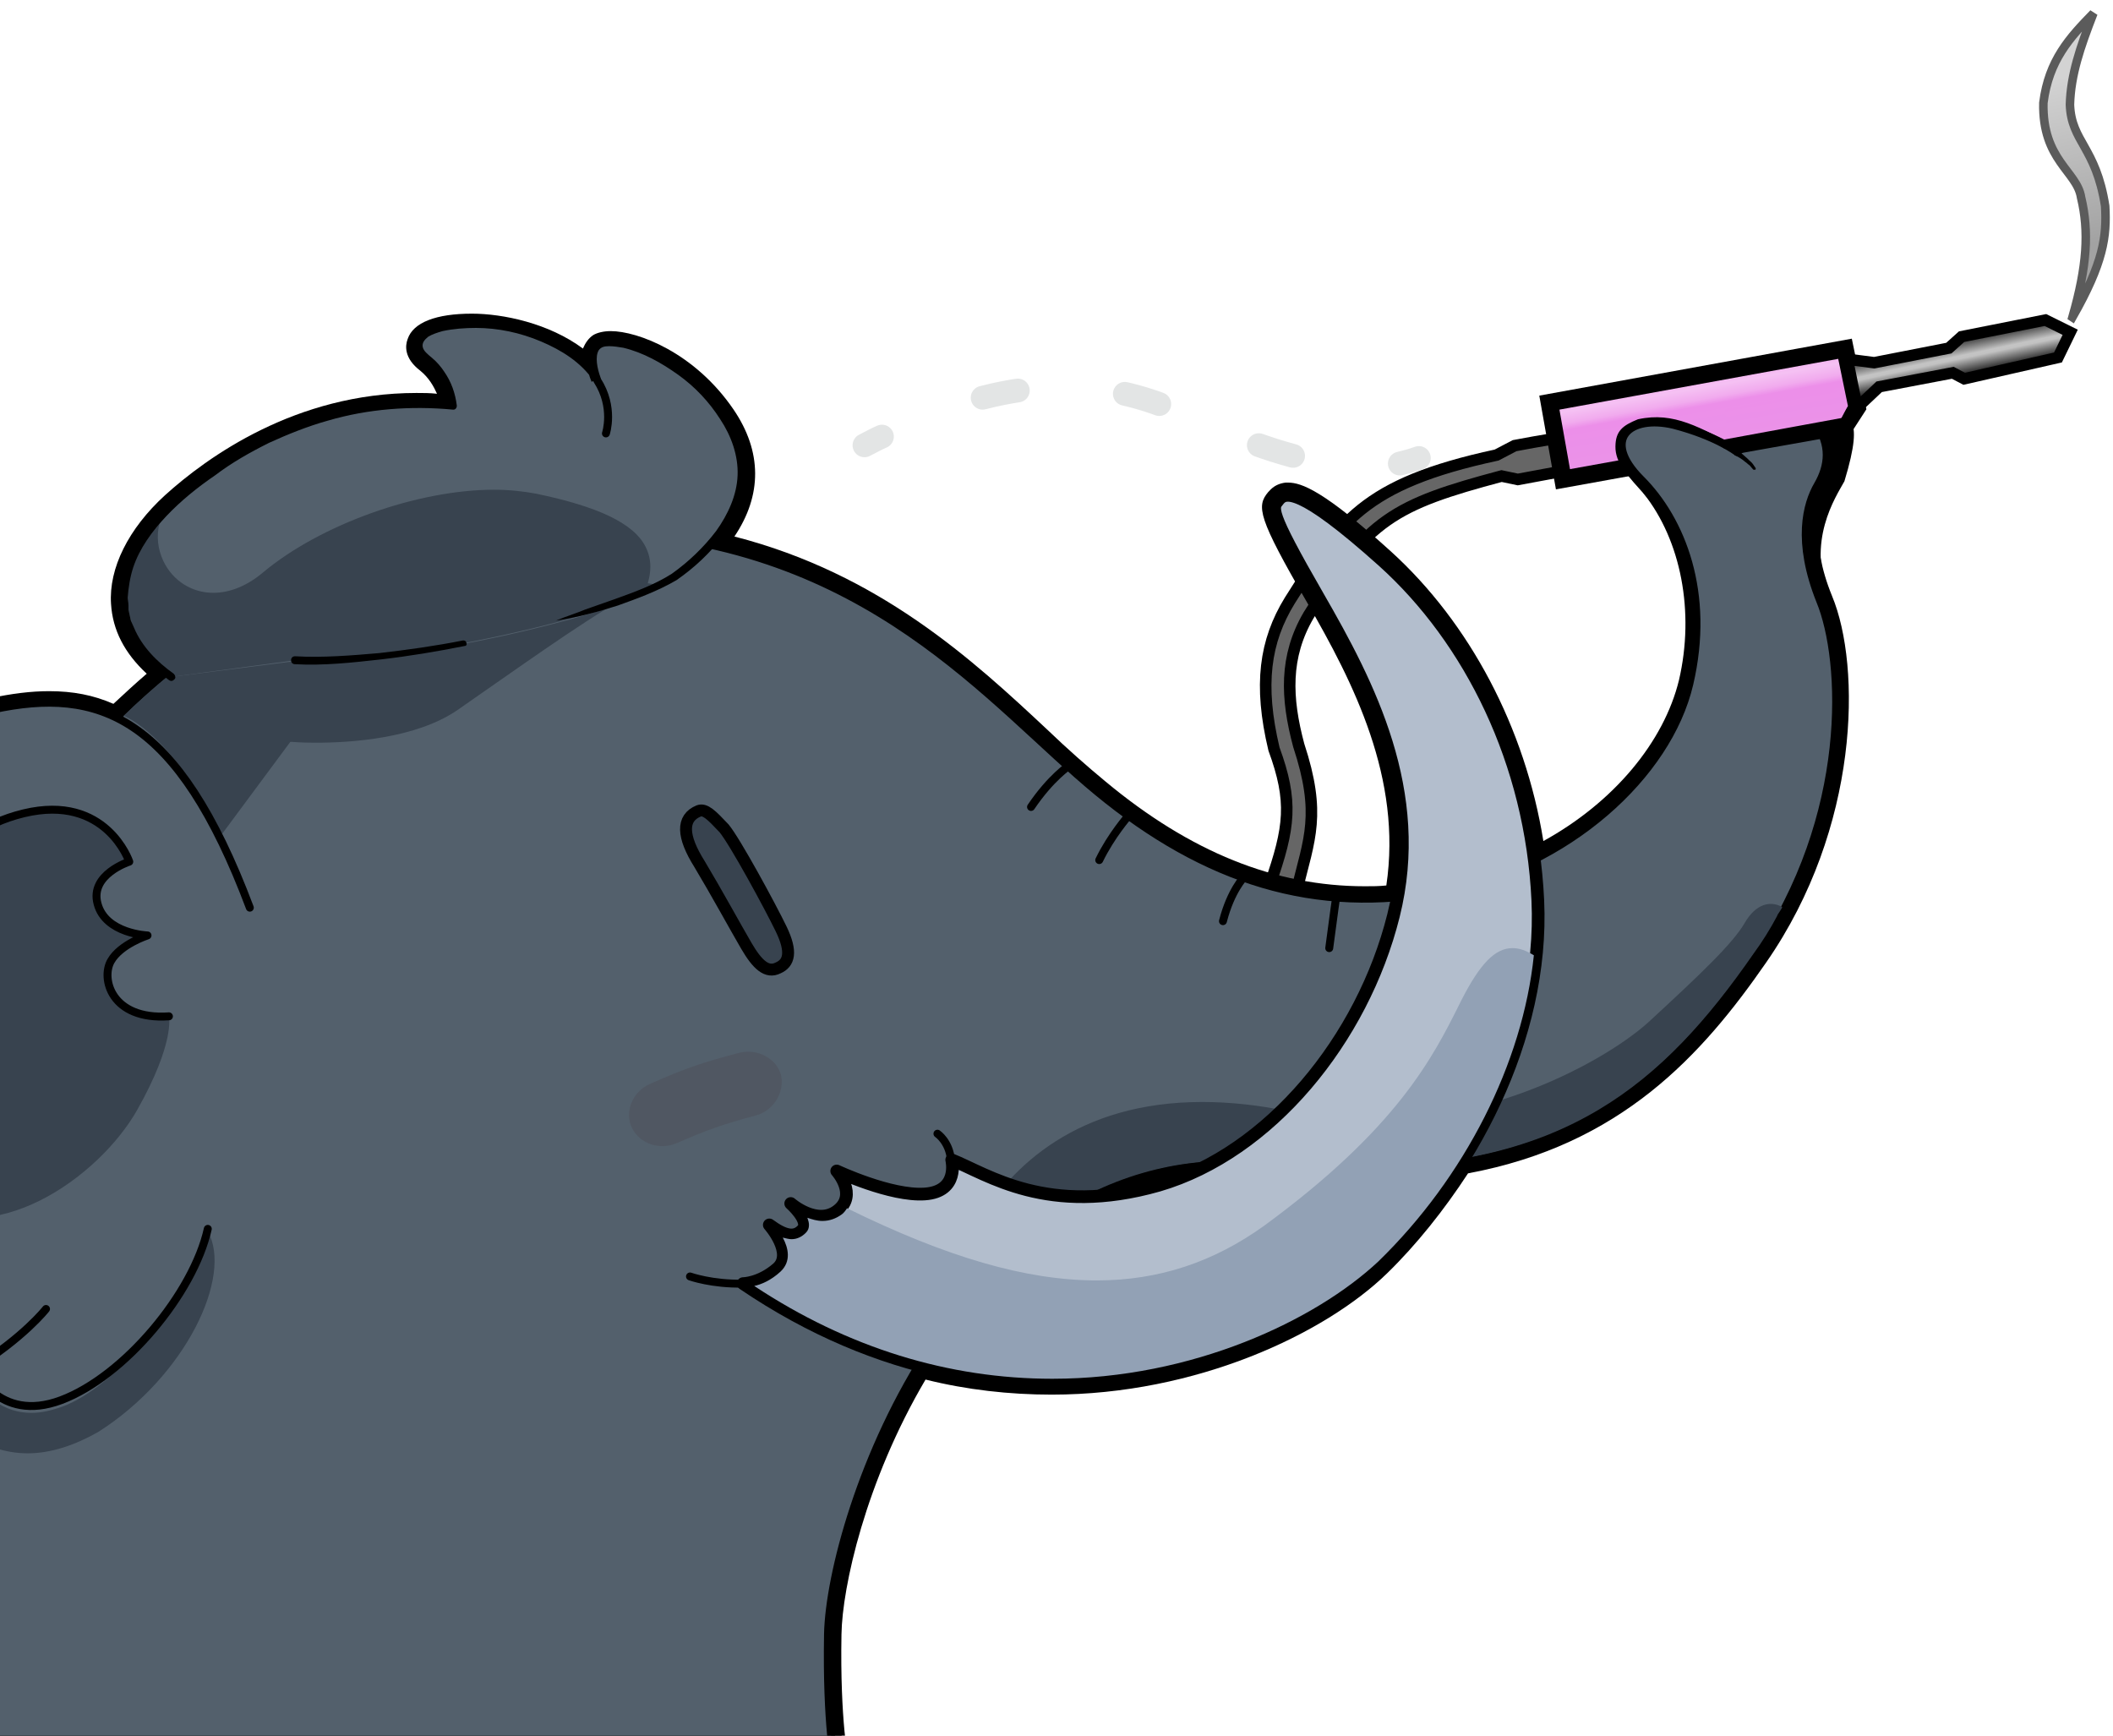 <?xml version="1.0" encoding="UTF-8" standalone="no"?>
<svg
   xmlns:dc="http://purl.org/dc/elements/1.1/"
   xmlns:cc="http://creativecommons.org/ns#"
   xmlns:rdf="http://www.w3.org/1999/02/22-rdf-syntax-ns#"
   xmlns:svg="http://www.w3.org/2000/svg"
   xmlns="http://www.w3.org/2000/svg"
   xmlns:xlink="http://www.w3.org/1999/xlink"
   xmlns:sodipodi="http://sodipodi.sourceforge.net/DTD/sodipodi-0.dtd"
   xmlns:inkscape="http://www.inkscape.org/namespaces/inkscape"
   viewBox="0 0 266.424 218.85"
   width="266.424"
   height="218.85"
   version="1.1"
   id="svg3877"
   sodipodi:docname="elephant_ui_iron.svg"
   inkscape:version="0.92.3 (2405546, 2018-03-11)"
   inkscape:export-filename="C:\Users\likea\Pictures\elephant_ui_iron.png"
   inkscape:export-xdpi="479.95999"
   inkscape:export-ydpi="479.95999">
  <defs
     id="defs3881">
    <linearGradient
       inkscape:collect="always"
       id="linearGradient6468">
      <stop
         style="stop-color:#d3d3d3;stop-opacity:1"
         offset="0"
         id="stop6464" />
      <stop
         style="stop-color:#a2a2a2;stop-opacity:1"
         offset="1"
         id="stop6466" />
    </linearGradient>
    <linearGradient
       inkscape:collect="always"
       id="linearGradient6438">
      <stop
         style="stop-color:#ea93e8;stop-opacity:1;"
         offset="0"
         id="stop6434" />
      <stop
         id="stop6442"
         offset="0.616"
         style="stop-color:#ec8fe9;stop-opacity:1" />
      <stop
         style="stop-color:#f1abee;stop-opacity:1"
         offset="0.701"
         id="stop6446" />
      <stop
         style="stop-color:#f5c1f3;stop-opacity:1"
         offset="0.851"
         id="stop6444" />
      <stop
         style="stop-color:#f3a9f0;stop-opacity:1"
         offset="1"
         id="stop6436" />
    </linearGradient>
    <linearGradient
       inkscape:collect="always"
       id="linearGradient6408">
      <stop
         style="stop-color:#292929;stop-opacity:1"
         offset="0"
         id="stop6404" />
      <stop
         id="stop6416"
         offset="0.448"
         style="stop-color:#c2c2c2;stop-opacity:1" />
      <stop
         id="stop6412"
         offset="0.53"
         style="stop-color:#c4c4c4;stop-opacity:1" />
      <stop
         style="stop-color:#3d3d3d;stop-opacity:1"
         offset="0.952"
         id="stop6414" />
      <stop
         style="stop-color:#171717;stop-opacity:0"
         offset="1"
         id="stop6406" />
    </linearGradient>
    <linearGradient
       inkscape:collect="always"
       xlink:href="#linearGradient6408"
       id="linearGradient6410"
       x1="645.618"
       y1="852.737"
       x2="644.709"
       y2="848.439"
       gradientUnits="userSpaceOnUse"
       gradientTransform="translate(0.606,-0.11)" />
    <linearGradient
       inkscape:collect="always"
       xlink:href="#linearGradient6438"
       id="linearGradient6440"
       x1="592.971"
       y1="866.479"
       x2="591.257"
       y2="856.816"
       gradientUnits="userSpaceOnUse" />
    <linearGradient
       inkscape:collect="always"
       xlink:href="#linearGradient6468"
       id="linearGradient6470"
       x1="656.087"
       y1="814.524"
       x2="661.046"
       y2="835.242"
       gradientUnits="userSpaceOnUse"
       gradientTransform="translate(-0.441,1.322)" />
    <linearGradient
       gradientTransform="translate(-395.9,-806.05)"
       inkscape:collect="always"
       xlink:href="#linearGradient6438"
       id="linearGradient6440-1"
       x1="592.971"
       y1="866.479"
       x2="591.413"
       y2="857.518"
       gradientUnits="userSpaceOnUse" />
  </defs>
  <sodipodi:namedview
     pagecolor="#ffffff"
     bordercolor="#666666"
     borderopacity="1"
     objecttolerance="10"
     gridtolerance="10"
     guidetolerance="10"
     inkscape:pageopacity="0"
     inkscape:pageshadow="2"
     inkscape:window-width="2447"
     inkscape:window-height="1417"
     id="namedview3879"
     showgrid="false"
     inkscape:zoom="18.148471"
     inkscape:cx="277.68583"
     inkscape:cy="155.72285"
     inkscape:window-x="1305"
     inkscape:window-y="1072"
     inkscape:window-maximized="1"
     inkscape:current-layer="g3875" />
  <g
     transform="translate(-395.9,-806.05)"
     id="g3875">
    <defs
       id="defs3800">
      <path
         id="a"
         d="M 395.9,745.1 H 690.5 V 1024.9 H 395.9 Z"
         inkscape:connector-curvature="0" />
    </defs>
    <clipPath
       id="b">
      <use
         xlink:href="#a"
         width="100%"
         height="100%"
         overflow="visible"
         id="use3802"
         style="overflow:visible"
         x="0"
         y="0" />
    </clipPath>
    <path
       style="fill:#666666;stroke:#000000;stroke-width:1.455;stroke-linecap:butt;stroke-linejoin:miter;stroke-miterlimit:4;stroke-dasharray:none;stroke-opacity:1"
       d="m 592.069,861.372 c -0.623,0 -5.197,0.871 -5.197,0.871 l -2.267,1.186 c -16.917,3.641 -19.812,8.469 -26.082,18.352 -3.139,5.114 -3.919,10.619 -1.99,18.707 2.42,6.609 2.008,9.884 -0.508,17.08 l 3.357,0.798 c 1.618,-6.554 3.126,-9.673 0.273,-18.334 -1.596,-5.962 -1.806,-11.195 1.244,-16.404 7.466,-12.098 10.762,-13.934 24.331,-17.552 l 2.046,0.429 5.541,-1.029 z"
       id="path6508"
       inkscape:connector-curvature="0"
       sodipodi:nodetypes="ccccccccccccc" />
    <path
       style="fill:url(#linearGradient6440);fill-opacity:1;stroke:#000000;stroke-width:2.192;stroke-linecap:butt;stroke-linejoin:miter;stroke-miterlimit:4;stroke-dasharray:none;stroke-opacity:1"
       d="m 592.971,866.479 35.378,-6.39 1.714,-2.649 -1.529,-7.415 -37.278,6.792 z"
       id="path4697"
       inkscape:connector-curvature="0"
       sodipodi:nodetypes="cccccc" />
    <path
       class="st53"
       d="m 339.3,1028.6 c 1.5,-3.2 14.4,-31.3 27.4,-58.8 -6,-9.3 -2,-17 1.5,-23.7 1.9,-3.7 3.8,-7.1 3.6,-10.4 -0.8,-22 8.1,-38.3 22.8,-41.6 2.8,-0.6 5.2,-0.9 7.5,-0.9 3,0 5.6,0.5 8.1,1.6 1.4,-1.3 2.8,-2.6 4.2,-3.8 -2.8,-2.6 -4.3,-5.5 -4.5,-8.8 -0.3,-4.5 2.2,-9.5 6.8,-13.7 5.3,-4.8 16.5,-12.9 31.7,-12.9 0.9,0 1.7,0 2.6,0.1 -0.4,-0.9 -1,-2 -2.1,-2.9 -2.1,-1.6 -1.9,-3.2 -1.6,-4 0.7,-2.1 3.6,-3.2 8.1,-3.2 3.9,0 9.7,1.2 14,4.4 0.3,-0.7 0.7,-1.3 1.3,-1.7 0.5,-0.3 1.3,-0.5 2.2,-0.5 3.4,0 10.6,2.7 15.5,9.9 3.6,5.3 3.6,10.8 0.1,16 18.3,4.7 30.1,15.6 39.5,24.4 2.5,2.4 5,4.6 7.3,6.5 10.7,8.9 21.4,13.2 32.7,13.2 0.9,0 1.8,0 2.7,-0.1 2,-13.5 -4.1,-25.5 -10,-35.7 -6.2,-10.7 -6.4,-12.1 -4.9,-13.9 l 0.1,-0.1 c 0.6,-0.7 1.3,-1 2.1,-1.1 h 0.3 c 1.7,0 4.5,1 13,8.7 9.9,9 16.9,22.2 19.2,36.5 8.9,-4.9 15.2,-12.5 17.1,-20.3 2,-8.6 0.247,-17.618 -4.453,-23.518 l -2.069,-4.566 c 3.914,-2.77 6.055,-3.122 13.446,-1.218 4.738,-3.516 8.46,-4.163 13.096,-3.346 C 629.444,861.169 628.3,864.6 626.5,867.9 c -1.1,1.9 -2.5,6.2 0.4,13.3 3.7,8.9 3.5,29.2 -8.3,46.2 -8.1,11.7 -18.3,23 -37.6,26.6 -3,4.6 -6.5,9 -10.2,12.6 -7.8,7.6 -24,15.3 -42.3,15.3 -5.3,0 -10.7,-0.6 -15.9,-1.9 -7.6,12.9 -10.5,26.2 -10.6,32.1 -0.2,11 0.9,16.1 0.9,16.2 l 0.4,1.8 -164.9,0.8 z"
       clip-path="url(#b)"
       id="path3805"
       inkscape:connector-curvature="0"
       sodipodi:nodetypes="cccccsccccscccsccsccccscccccsccccccccccccscccccc" />
    <path
       class="st53"
       d="m 339.8,1028.8 c 0.1,-0.3 13.9,-30.1 27.5,-59.1 -6.1,-9.2 -2.1,-16.8 1.4,-23.5 2,-3.7 3.8,-7.3 3.7,-10.6 -0.8,-21.7 8,-37.9 22.4,-41 2.7,-0.6 5.1,-0.9 7.4,-0.9 3,0 5.7,0.5 8.2,1.7 1.6,-1.6 3.2,-3 4.9,-4.4 -3,-2.6 -4.6,-5.5 -4.8,-8.8 -0.3,-4.4 2.1,-9.2 6.6,-13.3 5.3,-4.8 16.4,-12.8 31.4,-12.8 1.1,0 2.2,0 3.3,0.1 -0.3,-1.1 -1,-2.7 -2.5,-3.8 -1.8,-1.4 -1.7,-2.8 -1.5,-3.4 0.6,-1.8 3.4,-2.9 7.6,-2.9 4.4,0 10.3,1.5 14.3,4.8 0.1,-0.9 0.6,-1.7 1.3,-2.1 0.4,-0.3 1.1,-0.4 1.9,-0.4 3.3,0 10.3,2.6 15.1,9.7 3.6,5.3 3.5,10.9 -0.3,16.1 18.6,4.6 30.5,15.6 40,24.4 2.6,2.4 5,4.6 7.3,6.5 10.8,8.9 21.6,13.3 33.1,13.3 1,0 2.1,0 3.1,-0.1 2.2,-13.9 -4,-26.1 -10,-36.4 -6.3,-10.9 -6.2,-11.8 -5,-13.3 l 0.1,-0.1 c 0.2,-0.2 0.7,-0.9 1.8,-0.9 h 0.2 c 1.5,0 4.2,1 12.7,8.6 10,9.1 17,22.5 19.2,36.9 9.3,-5 16,-12.8 17.9,-20.9 2.1,-8.9 0.4,-17.4 -4.5,-23.4 -2.545,-2.846 -4.034,-4.354 -4.013,-6.448 0.02,-1.961 0.903,-2.648 2.833,-3.433 4.594,-1.011 7.838,1.081 12.726,3.578 3.374,-1.654 8.233,-7.094 11.788,-5.89 1.684,2.497 4.264,1.089 1.525,10.124 -1.1,2 -4.86,7.569 -1.86,14.869 3.6,8.8 3.4,28.8 -8.2,45.7 -8.1,11.7 -18.2,22.9 -37.5,26.4 -3,4.7 -6.5,9.1 -10.3,12.7 -7.8,7.5 -23.7,15.1 -42,15.1 -5.4,0 -10.9,-0.7 -16.1,-2 -7.7,13.1 -10.7,26.7 -10.9,32.7 -0.2,11.1 0.9,16.2 0.9,16.3 l 0.3,1.2 -163.5,0.8 z"
       clip-path="url(#b)"
       id="path3807"
       inkscape:connector-curvature="0"
       sodipodi:nodetypes="cccccsccccsccssccsccccscccsssccccsccccccccscccccc" />
    <path
       class="st58"
       d="m 388.5,927.9 c 20,-40 49.9,-56.3 83.4,-54.9 33.6,1.4 48.8,21.7 62.4,32.9 13.6,11.2 27.5,15.6 43.4,12.5 15.9,-3.1 28.5,-14.6 31.2,-26.1 2.7,-11.5 -1,-20.7 -6.1,-25.8 -5.1,-5.1 -1.386,-8.183 4.114,-6.883 5.4,1.4 8.003,3.419 8.003,3.419 0,0 7.884,-6.337 9.884,-3.637 2,2.7 1.7,5.4 0.3,7.8 -1.4,2.4 -2.7,7.1 0.3,14.6 3.1,7.5 4.1,27.1 -8.1,44.8 -12.2,17.6 -26.5,30.1 -62.1,26.5 -38.5,-3.9 -54.6,44.2 -54.9,59 -0.2,11.5 0.9,16.5 0.9,16.5 l -160.7,0.8 c 0.2,-0.1 33.4,-72.4 48,-101.5 z"
       clip-path="url(#b)"
       stroke-miterlimit="10"
       id="path3817"
       inkscape:connector-curvature="0"
       style="fill:#53606c;stroke:#000000;stroke-linecap:round;stroke-linejoin:round;stroke-miterlimit:10"
       sodipodi:nodetypes="ccssssccssccccccc" />
    <path
       class="st59"
       d="m 399.4,989.3 c -6.1,0 -9.9,-4.3 -10,-4.3 l -0.2,-0.2 -0.3,0.1 c -3.1,1 -6.1,1.5 -9,1.5 -6.1,0 -11.4,-2.2 -15.6,-6.5 1.4,-3 2.9,-6.1 4.3,-9.1 0.1,0.1 0.1,0.2 0.2,0.3 6.1,8 12.7,9.7 17,9.7 3.2,0 5.6,-0.9 6.6,-1.3 0.7,1.3 3,4.7 7.5,4.7 1.2,0 2.5,-0.3 3.9,-0.8 6.7,-2.5 15.7,-13.1 18.3,-22.1 3.2,5.7 -2.8,18.3 -13.8,25.3 -3,1.7 -6,2.7 -8.9,2.7 z m 24.5,-78.1 c -5.7,-11.1 -10.8,-14.2 -12.4,-14.9 15.7,-15.3 34.7,-23 56.6,-23 1.3,0 2.5,0 3.8,0.1 2.1,0.1 4.2,0.3 6.4,0.5 1.5,2.7 -0.4,5.6 -0.8,6.3 -3,0.8 -11.2,6.5 -18.5,11.6 -1.9,1.3 -3.7,2.6 -5.3,3.7 -5.3,3.7 -13.6,4.2 -18,4.2 -1.8,0 -2.9,-0.1 -2.9,-0.1 h -0.3 z m 95.3,49 c 4.2,-7.1 12.6,-15.2 28.3,-15.2 3.5,0 7.2,0.4 11,1.2 3.4,0.7 7,1.1 10.6,1.1 15.9,0 29.8,-7.9 34.8,-12.5 6.5,-6 10.5,-9.8 12,-12.4 1.4,-2.4 3.2,-2.8 4.7,-2 0.1,0.1 -0.7,1.1 -0.6,1.1 -0.9,1.7 -1.9,3.3 -3,4.8 -11.5,16.6 -23.9,26.9 -50,26.9 -3.6,0 -7.5,-0.2 -11.6,-0.6 -1.5,-0.2 -3,-0.2 -4.4,-0.2 -9.4,0 -18.1,3.2 -25.9,9.4 z"
       clip-path="url(#b)"
       id="path3819"
       inkscape:connector-curvature="0"
       style="fill:#38434f" />
    <path
       class="st58"
       d="m 427.4,920.5 c -9.1,-24.2 -19,-27.9 -32.4,-25 -13.4,3 -22.4,18 -21.6,40 0.4,10.2 -15.5,20.5 -4.3,35 11.2,14.5 23.5,8 23.5,8 0,0 3,7.1 11,4.1 8,-3 16.7,-13.5 18.5,-21.6"
       clip-path="url(#b)"
       stroke-miterlimit="10"
       id="path3821"
       inkscape:connector-curvature="0"
       style="fill:#53606c;stroke:#000000;stroke-linecap:round;stroke-linejoin:round;stroke-miterlimit:10" />
    <path
       class="st59"
       d="m 417.2,934.2 c -7.3,0.5 -8.6,-4.8 -7.3,-7 1.2,-2.1 4.6,-3.2 4.6,-3.2 0,0 -5.3,-0.2 -6.3,-4 -1,-3.7 4,-5.3 4,-5.3 0,0 -2.9,-8.6 -13.3,-6.1 -10.4,2.5 -14.4,11.7 -14.2,19 0.6,15.3 -10.2,22.8 0,29.7 10.1,6.9 23.7,-2.8 28.5,-11.3 4.8,-8.5 4,-11.8 4,-11.8 z"
       clip-path="url(#b)"
       id="path3823"
       inkscape:connector-curvature="0"
       style="fill:#38434f" />
    <path
       class="st57"
       d="m 392.6,978.6 c 6.3,-3.9 9.1,-7.5 9.1,-7.5 m 15.5,-36.9 c -7.3,0.5 -8.6,-4.8 -7.3,-7 1.2,-2.1 4.6,-3.2 4.6,-3.2 0,0 -5.3,-0.2 -6.3,-4 -1,-3.7 4,-5.3 4,-5.3 0,0 -2.9,-8.6 -13.3,-6.1 -10.4,2.5 -14.6,11.7 -14.2,19"
       clip-path="url(#b)"
       stroke-miterlimit="10"
       id="path3825"
       inkscape:connector-curvature="0"
       style="fill:none;stroke:#000000;stroke-linecap:round;stroke-linejoin:round;stroke-miterlimit:10" />
    <path
       d="m 417.5,891.4 c -9.8,-6.9 -6.2,-16 0.3,-21.8 6.5,-5.8 19,-14 35.2,-12.2 0,0 -0.2,-3.5 -3.1,-5.8 -2.9,-2.3 -0.5,-4.5 5.5,-4.5 6,0 12.9,2.6 15.8,6.9 0,0 -1.4,-3.2 0.4,-4.4 1.8,-1.2 10.2,1 15.6,9 5.4,8 1.1,14.9 -5.2,19.9 -6.3,5 -36.2,11.6 -48.8,10.9"
       clip-path="url(#b)"
       id="path3827"
       inkscape:connector-curvature="0"
       style="fill:#53606c" />
    <g
       class="st53"
       clip-path="url(#b)"
       id="g3831">
      <path
         class="st36"
         d="m 459.5,878.7 c -11.1,0.6 -22.1,3.3 -32.9,6.1 -4.1,1.1 -8.2,2.2 -12.4,2 -0.4,0 -0.8,-0.1 -1.3,-0.1 1,1.6 2.5,3.2 4.6,4.7 l 15.6,-2.1 c 11.3,0.7 37,-4.7 46.4,-9.4 -6.5,-1.1 -13.3,-1.5 -20,-1.2 z"
         id="path3829"
         inkscape:connector-curvature="0"
         style="fill:#38434f" />
    </g>
    <path
       class="st59"
       d="m 417.5,890.8 c -3.5,-2.5 -5.3,-5.5 -5.5,-8.8 -0.2,-3.2 1.2,-6.7 4,-9.9 -0.4,1.6 -0.2,3.2 0.5,4.7 1.2,2.5 3.6,4 6.3,4 2.1,0 4.3,-0.9 6.3,-2.6 7.2,-6 19.4,-10.4 29.1,-10.4 1.9,0 3.7,0.2 5.3,0.5 7.7,1.6 12.3,3.7 13.8,6.7 0.8,1.6 0.8,3.3 0,5.4 -10.1,4.3 -31.2,8.6 -42.1,8.6 -0.7,0 -1.4,0 -2.1,-0.1 -1.4,-0.1 -2.8,-0.1 -4,-0.1 -7.5,-0.1 -10.6,1.4 -11.6,2 z"
       clip-path="url(#b)"
       id="path3833"
       inkscape:connector-curvature="0"
       style="fill:#38434f" />
    <path
       class="st57"
       d="m 471.2,854 c 2.2,3.4 1.1,6.7 1.1,6.7"
       clip-path="url(#b)"
       stroke-miterlimit="10"
       id="path3835"
       inkscape:connector-curvature="0"
       style="fill:none;stroke:#000000;stroke-linecap:round;stroke-linejoin:round;stroke-miterlimit:10" />
    <path
       d="m 489.6,967.9 c 34.6,23.5 68.7,8.7 80.2,-2.4 11.4,-11.1 20.8,-28.5 20,-45.9 -0.8,-17.4 -8.5,-32.9 -19.5,-42.8 -10.7,-9.6 -12.4,-8.7 -13.2,-7.7 -0.8,1 -1.4,1.1 5,12.2 6.4,11.1 13.4,24.6 9.5,40.2 -3.9,15.6 -15.6,29.9 -29.6,34 -14,4 -21.6,-1.4 -26.1,-3.2 0,0 1,4 -3.4,4.3 -4.3,0.3 -11.1,-2.9 -11.1,-2.9 0,0 2.7,3 0.1,5 -2.6,2 -5.9,-0.9 -5.9,-0.9 0,0 2.5,2.2 1.5,3.3 -1,1.1 -2.3,0.8 -4.2,-0.6 0,0 3.2,3.6 1,5.5 -2.2,1.9 -4.3,1.9 -4.3,1.9 z"
       clip-path="url(#b)"
       stroke-miterlimit="10"
       id="path3837"
       inkscape:connector-curvature="0"
       style="fill:#b3becd;stroke:#000000;stroke-width:1.6;stroke-linecap:round;stroke-linejoin:round;stroke-miterlimit:10" />
    <path
       d="m 528.6,979.9 c -13.1,0 -25.8,-3.9 -37.6,-11.7 0.9,-0.2 2.1,-0.7 3.3,-1.8 1.4,-1.3 1,-3 0.3,-4.3 0.4,0.1 0.8,0.2 1.1,0.2 0.7,0 1.3,-0.3 1.8,-0.8 0.3,-0.3 0.4,-0.6 0.4,-1 0,-0.3 -0.1,-0.6 -0.2,-0.9 0.6,0.2 1.2,0.4 1.9,0.4 0.9,0 1.7,-0.3 2.4,-0.8 0.3,-0.2 0.5,-0.5 0.7,-0.8 12.6,6.2 22.6,9.1 31.5,9.1 7.8,0 14.7,-2.3 21.1,-6.9 16.8,-12.3 21.3,-21.3 24.6,-27.9 l 0.3,-0.6 c 2.3,-4.5 4.2,-6.5 6.4,-6.5 0.9,0 1.7,0.3 2.7,0.9 -1.4,13.6 -8.7,28 -19.6,38.6 -7.9,7.4 -23.4,14.8 -41.1,14.8 z"
       clip-path="url(#b)"
       id="path3839"
       inkscape:connector-curvature="0"
       style="fill:#92a1b5" />
    <path
       class="st57"
       d="m 489.6,967.9 c -3.9,0.1 -6.7,-0.9 -6.7,-0.9"
       clip-path="url(#b)"
       stroke-miterlimit="10"
       id="path3841"
       inkscape:connector-curvature="0"
       style="fill:none;stroke:#000000;stroke-linecap:round;stroke-linejoin:round;stroke-miterlimit:10" />
    <path
       d="m 484,908.3 c -2.2,0.9 -2.1,3.2 0.1,6.7 2.1,3.5 4.5,7.9 5.9,10.3 1.4,2.4 2.6,3.5 4,2.8 1.4,-0.6 1.8,-2 0.4,-4.9 -1.4,-2.9 -5.8,-11 -7.2,-12.7 -1.6,-1.7 -2.4,-2.5 -3.2,-2.2 z"
       clip-path="url(#b)"
       stroke-miterlimit="10"
       id="path3843"
       inkscape:connector-curvature="0"
       style="fill:#38434f;stroke:#000000;stroke-width:1.5;stroke-linecap:round;stroke-linejoin:round;stroke-miterlimit:10" />
    <path
       class="st57"
       d="m 525.9,907.8 c 2.5,-3.7 4.8,-5.2 4.8,-5.2 m 3.8,11.9 c 1.5,-3.1 3.7,-5.6 3.7,-5.6 m 11.9,13.3 c 1,-3.9 2.7,-5.6 2.7,-5.6 m 10.7,9 c 0.6,-4.6 0.9,-6.6 0.9,-6.6"
       clip-path="url(#b)"
       stroke-miterlimit="10"
       id="path3845"
       inkscape:connector-curvature="0"
       style="fill:none;stroke:#000000;stroke-linecap:round;stroke-linejoin:round;stroke-miterlimit:10" />
    <g
       class="st53"
       clip-path="url(#b)"
       id="g3853">
      <path
         class="st49"
         d="m 504.9,862.2 c 0.8,-0.4 1.5,-0.8 2.2,-1.1"
         id="path3847"
         inkscape:connector-curvature="0"
         style="fill:none;stroke:#e3e5e5;stroke-width:3;stroke-linecap:round;stroke-linejoin:round" />
      <path
         d="m 519.8,856.2 c 13.6,-3.5 22.1,0.5 28.2,3.3 5.3,2.4 11.6,4.7 17.6,5.3"
         id="path3849"
         inkscape:connector-curvature="0"
         style="fill:none;stroke:#e3e5e5;stroke-width:3;stroke-linecap:round;stroke-linejoin:round;stroke-dasharray:4.529, 13.586" />
      <path
         class="st49"
         d="m 572.4,864.5 c 0.8,-0.2 1.6,-0.4 2.4,-0.7"
         id="path3851"
         inkscape:connector-curvature="0"
         style="fill:none;stroke:#e3e5e5;stroke-width:3;stroke-linecap:round;stroke-linejoin:round" />
    </g>
    <g
       class="st53"
       clip-path="url(#b)"
       id="g3857">
      <path
         d="m 491.2,946.7 c -4.1,1.1 -6.1,1.8 -10,3.5 -2.1,0.9 -4.6,0.1 -5.6,-1.9 -1,-2 0,-4.6 2.3,-5.6 4.3,-1.9 6.6,-2.7 11.2,-3.9 2.4,-0.6 4.8,0.8 5.3,2.9 0.4,2.2 -1,4.4 -3.2,5 z"
         id="path3855"
         inkscape:connector-curvature="0"
         style="fill:#505762" />
    </g>
    <path
       class="st57"
       d="M 515.8,952.3 C 515.6,950 514.1,949 514.1,949"
       clip-path="url(#b)"
       stroke-miterlimit="10"
       id="path3859"
       inkscape:connector-curvature="0"
       style="fill:none;stroke:#000000;stroke-linecap:round;stroke-linejoin:round;stroke-miterlimit:10" />
    <g
       class="st53"
       clip-path="url(#b)"
       id="g3863">
      <path
         d="m 454.5,887.5 c -3.5,0.7 -7.1,1.3 -10.6,1.7 -3.6,0.4 -7.2,0.8 -10.8,0.6 -0.3,0 -0.5,-0.2 -0.5,-0.5 0,-0.3 0.2,-0.5 0.5,-0.5 3.5,0.2 7.1,-0.1 10.6,-0.4 3.5,-0.4 7.1,-0.9 10.6,-1.6 0.2,0 0.4,0.1 0.4,0.3 0.1,0.2 0,0.4 -0.2,0.4 z"
         id="path3861"
         inkscape:connector-curvature="0" />
    </g>
    <g
       class="st53"
       clip-path="url(#b)"
       id="g3867">
      <path
         d="m 417.2,891.8 c -2.2,-1.6 -4.3,-3.6 -5.4,-6.2 l -0.4,-1 -0.2,-1 -0.1,-0.5 v -0.5 c 0,-0.4 -0.1,-0.7 -0.1,-1.1 0,-1.4 0.2,-2.8 0.7,-4.1 0.9,-2.6 2.6,-4.9 4.4,-6.9 1.9,-2 4,-3.6 6.2,-5.2 2.2,-1.6 4.6,-2.9 7,-4.1 2.4,-1.2 5,-2.2 7.6,-2.9 5.2,-1.5 10.7,-1.9 16.1,-1.4 l -0.6,0.5 c -0.2,-1.3 -0.7,-2.7 -1.4,-3.8 -0.4,-0.6 -0.8,-1.1 -1.4,-1.5 -0.5,-0.5 -1.2,-1 -1.5,-1.9 -0.1,-0.2 -0.1,-0.5 -0.1,-0.7 0.1,-0.2 0.1,-0.5 0.2,-0.7 0.2,-0.4 0.6,-0.7 0.9,-0.9 0.7,-0.5 1.4,-0.7 2.2,-0.9 1.5,-0.3 3,-0.4 4.4,-0.4 2.9,0.1 5.9,0.7 8.6,1.8 2.7,1.1 5.3,2.8 7.1,5.3 l -0.9,0.5 c -0.3,-0.7 -0.5,-1.3 -0.5,-2.1 -0.1,-0.7 0,-1.5 0.4,-2.3 0.3,-0.3 0.5,-0.7 1,-0.8 0.2,-0.1 0.4,-0.1 0.6,-0.2 0.2,0 0.4,-0.1 0.6,-0.1 0.7,0 1.4,0.1 2.1,0.2 1.4,0.3 2.6,0.8 3.9,1.4 1.2,0.6 2.4,1.3 3.5,2.1 2.2,1.6 4.1,3.6 5.6,5.9 0.7,1.2 1.4,2.4 1.8,3.7 0.3,0.6 0.4,1.3 0.5,2 0.1,0.3 0.1,0.7 0.1,1 v 1 c -0.1,2.8 -1.3,5.5 -3,7.6 -1.7,2.2 -3.6,4 -5.9,5.6 -2.4,1.4 -4.9,2.3 -7.4,3.2 -2.5,0.8 -5.1,1.5 -7.8,1.9 1.2,-0.5 2.5,-0.9 3.7,-1.4 l 3.7,-1.3 c 2.5,-0.9 5,-1.8 7.2,-3.2 2.1,-1.5 4,-3.3 5.6,-5.4 1.5,-2.1 2.6,-4.5 2.7,-7 0.1,-2.5 -0.8,-5 -2.2,-7.1 -1.4,-2.2 -3.2,-4.1 -5.3,-5.6 -2.1,-1.5 -4.4,-2.8 -6.9,-3.4 -0.6,-0.1 -1.2,-0.2 -1.8,-0.2 -0.6,0 -1,0.1 -1.3,0.5 -0.5,0.8 -0.2,2.3 0.2,3.4 0.1,0.3 0,0.5 -0.3,0.6 -0.2,0.1 -0.4,0 -0.6,-0.2 -1.6,-2.3 -4,-3.8 -6.6,-4.9 -2.6,-1.1 -5.4,-1.7 -8.2,-1.7 -1.4,0 -2.8,0.1 -4.2,0.4 -0.7,0.2 -1.3,0.4 -1.8,0.7 -0.5,0.4 -0.8,0.8 -0.7,1.3 0.1,0.5 0.6,0.9 1.2,1.4 0.6,0.5 1.1,1.1 1.5,1.7 0.9,1.3 1.4,2.7 1.6,4.3 0,0.3 -0.2,0.5 -0.4,0.5 H 453 c -5.3,-0.5 -10.7,-0.1 -15.8,1.4 -2.5,0.7 -5,1.7 -7.4,2.8 -2.4,1.2 -4.7,2.5 -6.8,4.1 -2.2,1.5 -4.3,3.2 -6.1,5.1 -1.8,1.9 -3.4,4.1 -4.2,6.5 -0.4,1.2 -0.6,2.5 -0.7,3.8 0,0.3 0.1,0.6 0.1,1 v 0.5 l 0.1,0.5 0.2,0.9 0.4,0.9 c 1,2.4 2.9,4.3 5,5.8 0.2,0.2 0.3,0.5 0.1,0.7 -0.2,0.2 -0.4,0.3 -0.7,0.1 z"
         id="path3865"
         inkscape:connector-curvature="0" />
    </g>
    <g
       class="st53"
       clip-path="url(#b)"
       id="g3873"
       transform="rotate(4.582,616.191,863.571)">
      <path
         class="st36"
         d="m 615.1,863.2 c 2,1.2 2.3,1.8 2.3,1.8"
         id="path3869"
         inkscape:connector-curvature="0"
         style="fill:#38434f" />
      <path
         d="m 615.1,863 1.2,0.9 c 0.2,0.2 0.4,0.3 0.6,0.5 0.2,0.2 0.3,0.4 0.5,0.6 0,0.1 0,0.2 -0.1,0.2 h -0.2 l -0.5,-0.5 c -0.2,-0.1 -0.4,-0.3 -0.6,-0.4 -0.4,-0.3 -0.8,-0.5 -1.3,-0.7 -0.2,-0.1 -0.2,-0.3 -0.1,-0.5 0.1,-0.2 0.2,-0.2 0.5,-0.1 -0.1,0 -0.1,0 0,0 z"
         id="path3871"
         inkscape:connector-curvature="0" />
    </g>
    <path
       style="fill:url(#linearGradient6410);fill-opacity:1;stroke:#000000;stroke-width:1.436;stroke-linecap:butt;stroke-linejoin:miter;stroke-miterlimit:4;stroke-dasharray:none;stroke-opacity:1"
       d="m 628.836,851.346 3.38,0.437 9.41,-1.84 1.607,-1.444 10.571,-2.097 3.123,1.546 -1.544,3.179 -11.82,2.685 -1.439,-0.756 -9.285,1.764 -2.775,2.619 z"
       id="path4701"
       inkscape:connector-curvature="0"
       sodipodi:nodetypes="cccccccccccc" />
    <path
       style="fill:url(#linearGradient6470);fill-opacity:1;stroke:#5b5b5b;stroke-width:1.077;stroke-linecap:butt;stroke-linejoin:miter;stroke-opacity:1;stroke-miterlimit:4;stroke-dasharray:none"
       d="m 657.208,846.061 c 3.936,-6.917 4.347,-10.204 4.13,-14.026 -1.167,-7.476 -4.257,-8.071 -4.442,-12.78 0.099,-3.755 1.284,-7.23 2.961,-11.533 -2.984,3.057 -5.633,5.915 -6.312,11.299 -0.161,7.234 4.265,8.647 4.753,11.922 1.03,4.287 0.755,8.69 -1.091,15.117 z"
       id="path4703"
       inkscape:connector-curvature="0"
       sodipodi:nodetypes="ccccccc" />
    <path
       style="fill:url(#linearGradient6440-1);fill-opacity:1;stroke:#000000;stroke-width:1.002;stroke-linecap:butt;stroke-linejoin:miter;stroke-miterlimit:4;stroke-dasharray:none;stroke-opacity:0"
       d="m 231.246,48.903 -13.735,2.678 0.247,4.054 14.078,-2.27 1.155,-2.192 z"
       id="path4697-6"
       inkscape:connector-curvature="0"
       sodipodi:nodetypes="cccccc"
       transform="translate(395.9,806.05)" />
    <path
       style="fill:none;stroke:#000000;stroke-width:1.134;stroke-linecap:butt;stroke-linejoin:miter;stroke-miterlimit:4;stroke-dasharray:none;stroke-opacity:1"
       d="m 613.372,862.037 14.989,-2.755 -0.013,0.807 -0.97,0.389 -12.33,2.194 -0.729,-0.458 z"
       id="path880"
       inkscape:connector-curvature="0"
       sodipodi:nodetypes="ccccccc" />
  </g>
</svg>
